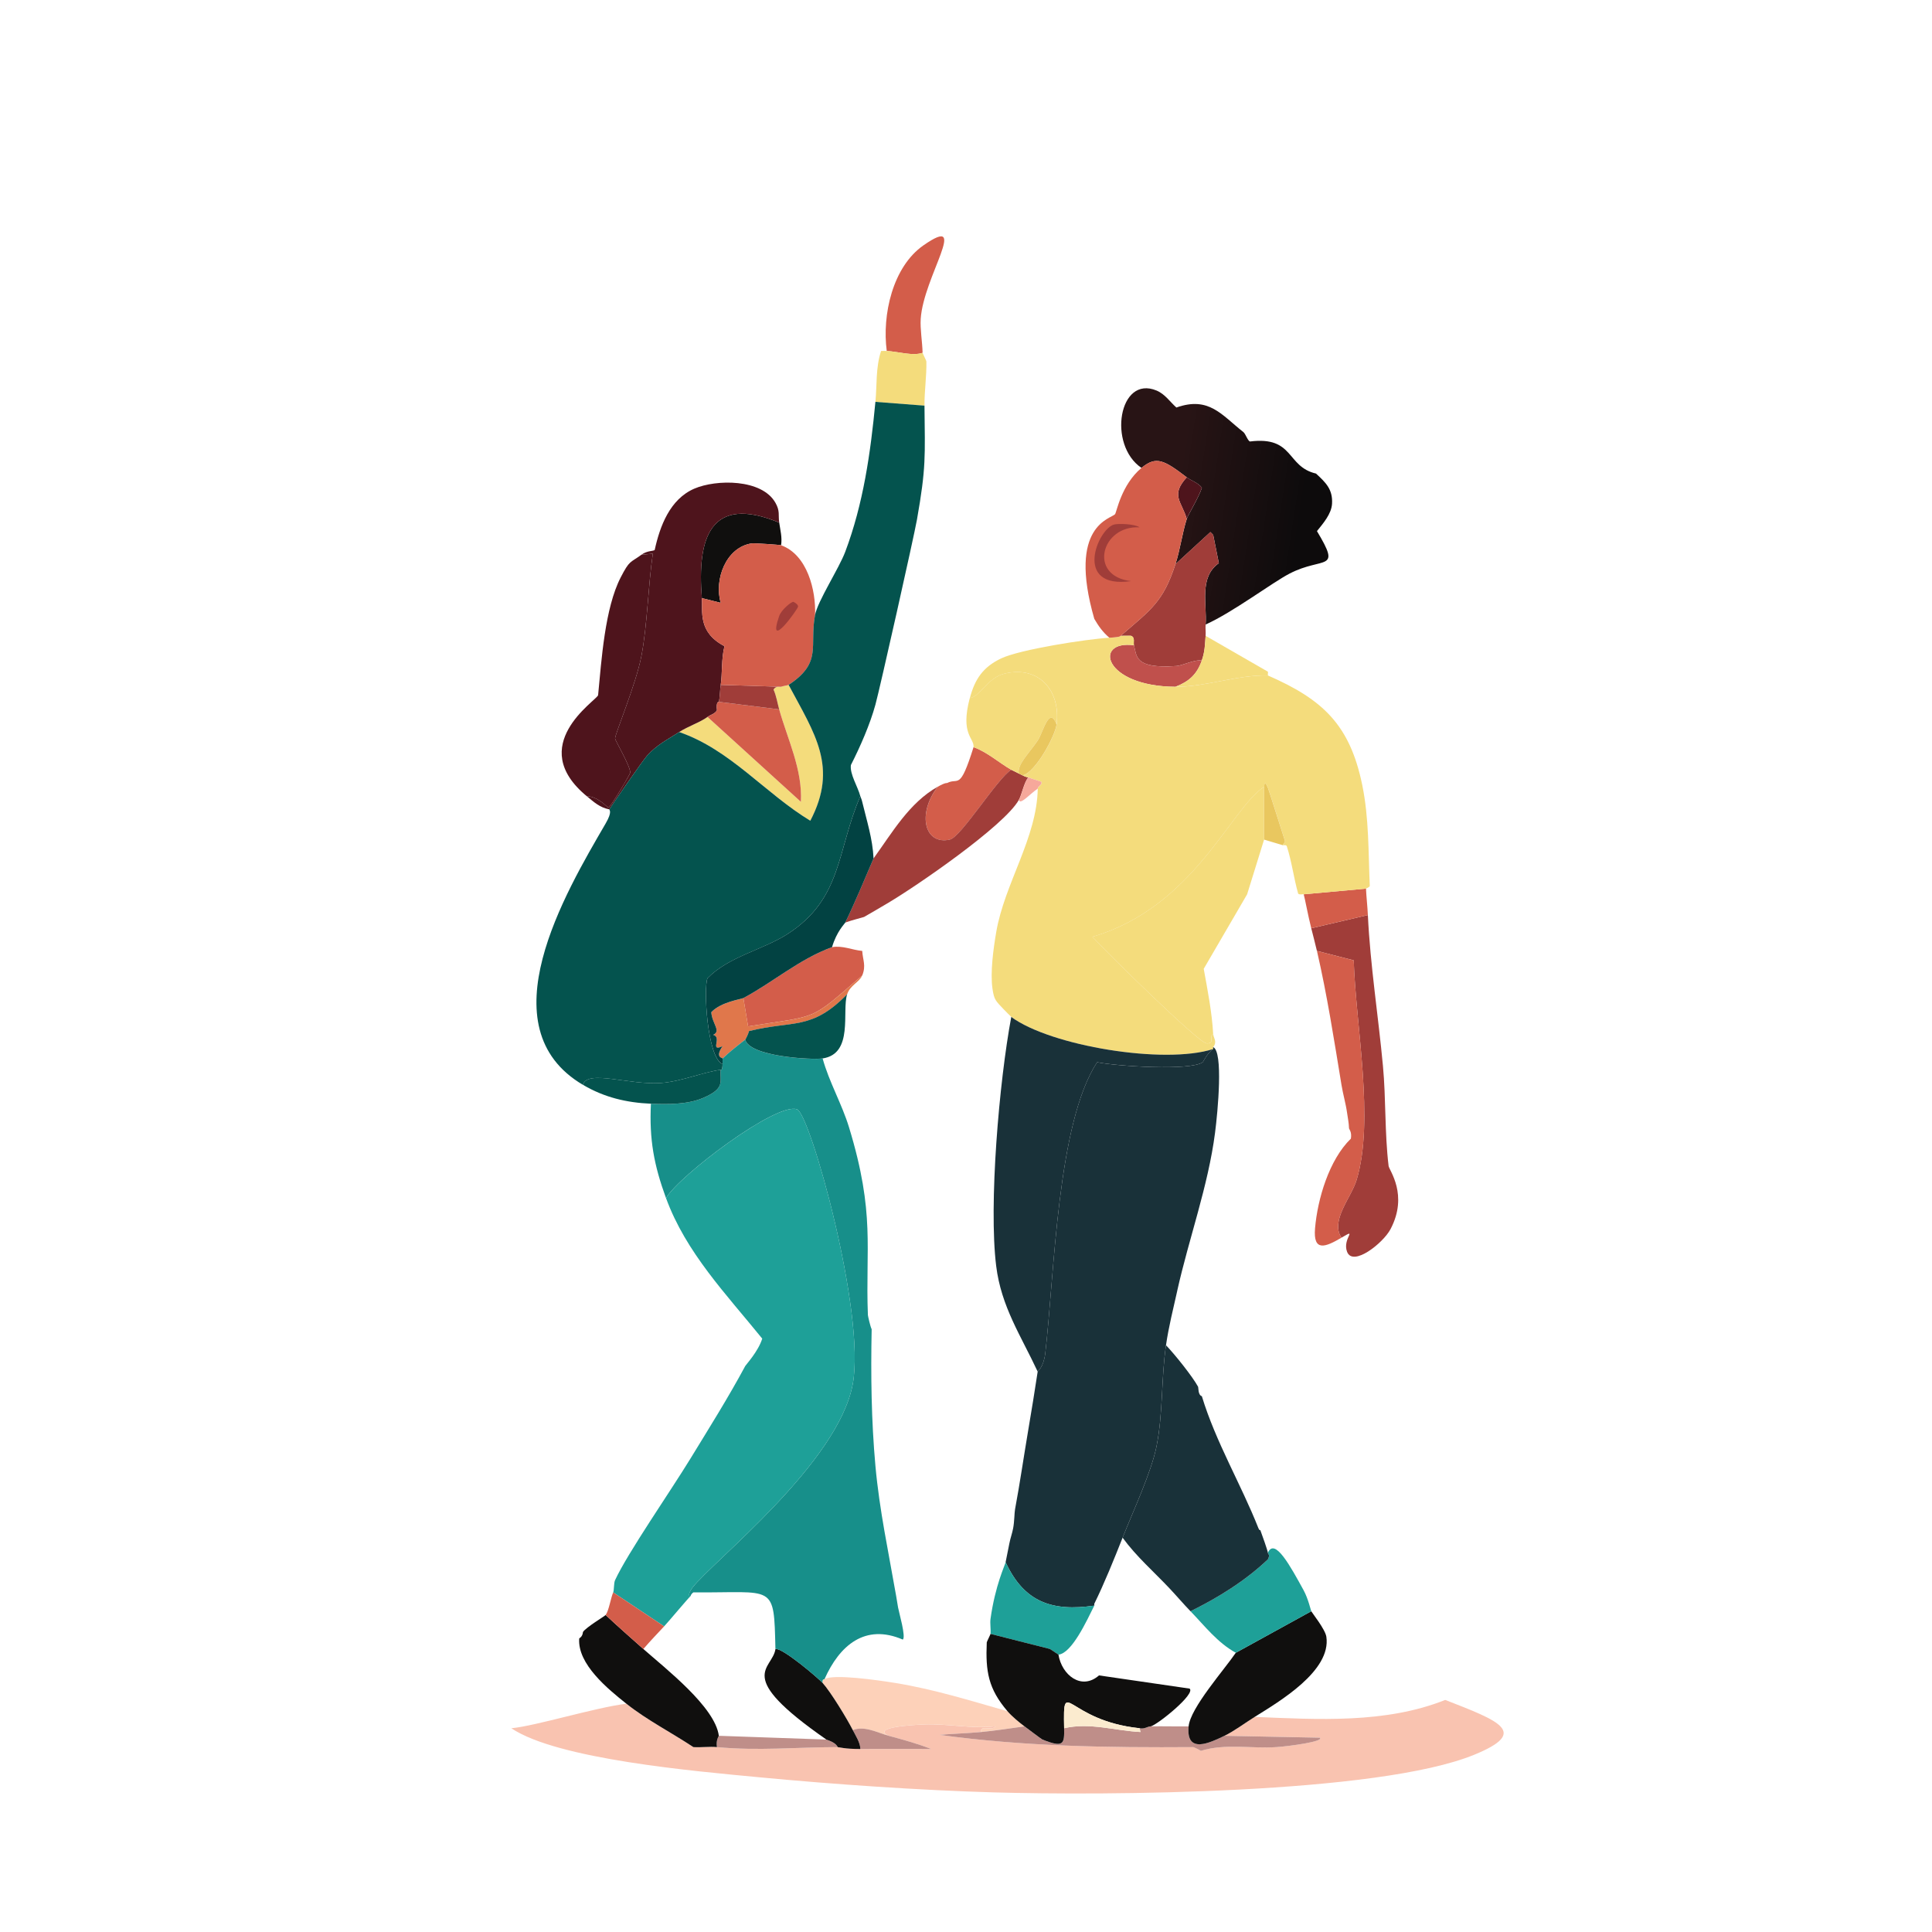 <?xml version="1.0" encoding="UTF-8"?>
<svg id="Layer_1" data-name="Layer 1" xmlns="http://www.w3.org/2000/svg" xmlns:xlink="http://www.w3.org/1999/xlink" viewBox="0 0 1169 1169">
  <defs>
    <style>
      .dance-cls-1 {
        fill: url(#linear-gradient);
      }

      .dance-cls-1, .dance-cls-2, .dance-cls-3, .dance-cls-4, .dance-cls-5, .dance-cls-6, .dance-cls-7, .dance-cls-8, .dance-cls-9, .dance-cls-10, .dance-cls-11, .dance-cls-12, .dance-cls-13, .dance-cls-14, .dance-cls-15, .dance-cls-16, .dance-cls-17, .dance-cls-18, .dance-cls-19 {
        stroke-width: 0px;
      }

      .dance-cls-2 {
        fill: #f9c3b0;
      }

      .dance-cls-3 {
        fill: #4e141c;
      }

      .dance-cls-4 {
        fill: #193139;
      }

      .dance-cls-5 {
        fill: #100f0e;
      }

      .dance-cls-6 {
        fill: #1ea098;
      }

      .dance-cls-7 {
        fill: #178f8a;
      }

      .dance-cls-8 {
        fill: #e0774b;
      }

      .dance-cls-9 {
        fill: #d35d4a;
      }

      .dance-cls-10 {
        fill: #c0504c;
      }

      .dance-cls-11 {
        fill: #bf8e89;
      }

      .dance-cls-12 {
        fill: #a03d39;
      }

      .dance-cls-13 {
        fill: #e9c75f;
      }

      .dance-cls-14 {
        fill: #fbebcf;
      }

      .dance-cls-15 {
        fill: #fdd1b9;
      }

      .dance-cls-16 {
        fill: #f6a89b;
      }

      .dance-cls-17 {
        fill: #f4dc7c;
      }

      .dance-cls-18 {
        fill: #024242;
      }

      .dance-cls-19 {
        fill: #04534e;
      }
    </style>
    <linearGradient id="linear-gradient" x1="710.75" y1="306.21" x2="786.35" y2="317.78" gradientUnits="userSpaceOnUse">
      <stop offset="0" stop-color="#281415"/>
      <stop offset="1" stop-color="#0d0b0c"/>
    </linearGradient>
  </defs>
  <g>
    <path class="dance-cls-2" d="m309.37,1045.71c14.24-1.23,50.85-12.56,69.64-14.84,12.6,10,27.18,17.37,40.53,26.26,4.7.32,9.59-.45,14.27,0,24.69,2.36,48.49.05,73.06,0,.69,0,4.47,1.17,13.7,1.14,14.27-.05,28.54.03,42.81,0-8.34-3.3-17.04-5.64-25.69-7.99-10.83-5.23,15.47-6.6,21.12-6.85,14.18-.63,29.08,2.76,43.38,1.14-2.04,3.13-9.23-1.31-8.56,3.42-8.36.77-16.76,1-25.12,1.71,50.79,7.07,102.3,7.77,153.55,7.42.26,0,3.84,1.73,4.57,2.28,14.57-4.6,30.5-1.28,45.66-2.28,7.71-.51,29.42-3.45,26.26-5.71l-57.65-1.14c5.67-2.72,12.65-7.91,18.27-11.42,38.09,1.56,79.19,4.15,115.3-10.27,32.93,12.84,50.86,19.48,17.69,33.11-58.34,23.98-223.85,24.76-291.11,22.83-44.53-1.28-97.09-4.9-141.56-9.13-39.34-3.74-121.96-10.84-150.12-29.68Z"/>
    <path class="dance-cls-15" d="m609.62,1035.43c2.53,2.96,7.09,6.8,10.27,9.13-8.69,1.19-17.53,2.62-26.26,3.42-.66-4.73,6.52-.29,8.56-3.42-14.3,1.61-29.21-1.77-43.38-1.14-5.65.25-31.95,1.62-21.12,6.85-6.86-1.87-14.58-6.26-21.69-3.42-3.51-6.92-13.53-23.33-18.27-28.54-.42-2.67,1.09-2.17,1.14-2.28,5.27-3.32,32.18.56,42.81,2.28,23.1,3.74,45.47,10.69,67.93,17.12Z"/>
    <path class="dance-cls-11" d="m643.86,1045.71c15.48-3.63,30.81,1.51,46.23,2.28l-.57-2.28c3.06.66,4.73-1.11,6.85-1.14,7.6-.12,15.23.11,22.83,0-1.63,17.09,13.04,9.85,21.69,5.71l57.65,1.14c3.17,2.26-18.55,5.2-26.26,5.71-15.17,1.01-31.1-2.32-45.66,2.28-.72-.55-4.31-2.28-4.57-2.28-51.24.35-102.75-.35-153.55-7.42,8.36-.72,16.76-.94,25.12-1.71,8.73-.81,17.56-2.24,26.26-3.42,2.01,1.48,10.22,7.74,10.85,7.99,12.83,5.13,13.32,2.71,13.13-6.85Z"/>
    <path class="dance-cls-11" d="m500.02,1052.56c.34.23,5.61,1.55,6.85,4.57-24.58.05-48.37,2.36-73.06,0-.7-4.5,1.19-6.51,1.14-6.85q32.54,1.14,65.07,2.28Z"/>
    <path class="dance-cls-11" d="m537.69,1050.27c8.64,2.35,17.34,4.69,25.69,7.99-14.27.03-28.54-.05-42.81,0-.12-4.02-2.78-7.89-4.57-11.42,7.11-2.83,14.83,1.56,21.69,3.42Z"/>
  </g>
  <g>
    <path class="dance-cls-1" d="m699.8,236.31c5.12,2.14,8.05,6.74,11.99,10.27,19.77-6.97,27.38,4.52,40.53,14.84,1.35,1.06,2.61,5.26,4,5.71,26.9-3.34,21.81,15.18,39.96,19.41,5.87,5.41,10.22,9.53,9.7,18.27-.37,6.22-5.44,11.94-9.13,16.55,15.02,25.01,3.91,15.11-16.55,25.69-10.47,5.41-34.43,23.5-50.8,30.82.91-12.24-4.16-28.6,7.99-37.1q-1.71-8.56-3.42-17.12l-1.71-1.71-21.12,19.41c2.9-8.95,4.02-18.46,6.85-27.4.83-2.62,7.55-13.42,9.13-18.84-2.21-3.04-6.57-4.32-9.13-6.28-13.62-10.38-18.48-13.18-27.4-5.71-20.6-13.91-13.75-56.38,9.13-46.81Z"/>
    <path class="dance-cls-9" d="m611.9,465.77c-8.31,5.12-30.4,40.71-37.1,42.24-15.49,3.52-19.95-15.63-7.42-31.96,4.9-2.77,5.43-2.14,5.71-2.28,6.95-3.56,7.52,5.21,15.98-21.69,8.38,3.02,15.26,9.35,22.83,13.7Z"/>
    <path class="dance-cls-12" d="m729.48,377.87c-.17,2.26.17,4.59,0,6.85-.41,5.52-.42,9.45-2.28,14.84-4.57-.5-11.84,3.18-15.41,3.42-25.85,1.8-23.81-6.18-25.69-12.56-.46-1.56.87-4.72-1.71-5.71-.29-.11-4.92.02-6.28,0,18.37-15.92,25.68-20.46,33.11-43.38l21.12-19.41,1.71,1.71q1.71,8.56,3.42,17.12c-12.15,8.5-7.08,24.86-7.99,37.1Z"/>
    <g>
      <path class="dance-cls-12" d="m827.66,553.68c1.47,30.71,6.29,60.79,9.13,91.33,1.86,19.98,1.01,40.64,3.42,60.5.31,2.56,12.13,17.46,1.14,38.24-4.45,8.42-22.69,22.9-26.26,13.7-3.11-8.03,7.06-14.74-3.42-8.56-6.89-10.27,5.89-24.22,9.13-34.82,10.97-35.91-.49-93.84-1.71-133q-11.13-2.85-22.26-5.71c-1.04-4.48-2.29-9.22-3.42-13.7q17.12-4,34.25-7.99Z"/>
      <path class="dance-cls-9" d="m826.52,537.69c.25,5.23.89,10.65,1.14,15.98q-17.12,4-34.25,7.99c-2.03-7.98-3.74-17.61-4.57-20.55q18.84-1.71,37.67-3.42Z"/>
      <path class="dance-cls-9" d="m811.68,748.89c-9.44,5.57-17.25,8.94-15.98-5.71,1.53-17.76,8.49-41.41,21.69-54.23.67-4.13-1.12-5.66-1.14-6.28-.12-3.47-.69-5.85-1.14-9.13-.78-5.68-2.49-11.41-3.42-17.12-4.4-26.79-8.73-54.64-14.84-81.05q11.13,2.85,22.26,5.71c1.22,39.16,12.69,97.09,1.71,133-3.24,10.6-16.02,24.55-9.13,34.82Z"/>
    </g>
    <path class="dance-cls-12" d="m611.9,465.77c.88.51,2.99,1.41,4.57,2.28.71.4,1.56.76,2.28,1.14,2.4,1.26,3.26,1.06,3.42,1.14-2.82,3.79-3.75,10.21-5.71,13.7-8.82,15.74-62.54,52.61-79.91,62.79-2.84,1.66-12.98,7.65-13.7,7.99-.54.26-7.32,1.9-11.42,3.42,6.08-12.55,11.61-25.96,17.12-38.81,11.37-15.71,21.56-33.61,38.81-43.38-12.53,16.34-8.07,35.49,7.42,31.96,6.7-1.53,28.79-37.12,37.1-42.24Z"/>
    <path class="dance-cls-10" d="m686.1,390.43c1.88,6.38-.16,14.36,25.69,12.56,3.57-.25,10.85-3.93,15.41-3.42-2.94,8.54-7.82,12.83-15.98,15.98-43.82-.28-49.77-28.4-25.12-25.12Z"/>
    <g>
      <path class="dance-cls-17" d="m686.1,390.43c-24.66-3.29-18.71,24.84,25.12,25.12,18.31.12,36.98-7.2,55.94-6.85,33.34,14.54,49.62,29.96,57.08,66.21,4.14,20.12,3.68,40.77,4.57,61.08.03.79-2.29,1.57-2.28,1.71q-18.84,1.71-37.67,3.42c-.05-.19-3.12.51-3.42-.57-2.65-9.31-3.78-19.08-6.85-28.54-.33-1-2.24-.45-2.28-.57-.29-.88,1.62-1.38,1.14-2.85-2.4-7.33-9.62-30.42-10.27-31.96-2.37-5.6-2.05-.73-2.28-.57-20.54,13.43-42.63,72.9-103.89,90.76,7.13,8.02,64.34,64.34,69.07,64.5,5.34.18,1.05-3.72,4-5.71.14,2.68,2.61,4.48,0,7.99-.11.36.13.83,0,1.14-29.64,9.54-98.31-1.86-122.15-19.41-.26-.19-3.88-3.83-4.57-4.57-4.86-5.17-5.86-5.65-6.85-12.56-1.42-9.89.56-24.19,2.28-34.25,5.04-29.44,24.62-56.87,25.12-86.76.02-1.5,2.72-2.15,2.28-4-.23-.46-6.31-2.03-7.99-2.85-.16-.08-1.02.12-3.42-1.14,7.95-1.95,19.69-23.97,20.55-30.82,2.57-20.42-10.6-35.75-31.39-30.82-10.37,2.46-15.01,14.08-21.12,14.84,3.03-11.54,8.01-18.76,18.84-23.97,11.37-5.47,52.05-11.79,65.64-12.56,7.53-.42,6.5-1.15,6.85-1.14,1.35.02,5.99-.11,6.28,0,2.58.99,1.25,4.15,1.71,5.71Z"/>
      <path class="dance-cls-17" d="m767.16,406.41c.17.59-.08,1.55,0,2.28-18.96-.36-37.62,6.97-55.94,6.85,8.16-3.15,13.04-7.44,15.98-15.98,1.86-5.39,1.87-9.32,2.28-14.84q18.84,10.85,37.67,21.69Z"/>
      <path class="dance-cls-17" d="m764.87,508.01q-5.14,16.55-10.27,33.11-13.13,22.55-26.26,45.09c2.33,12.79,5.01,26.43,5.71,39.39-2.94,1.99,1.35,5.89-4,5.71-4.73-.16-61.94-56.48-69.07-64.5,61.26-17.86,83.35-77.33,103.89-90.76v31.96Z"/>
      <g>
        <path class="dance-cls-17" d="m639.3,438.37c-4.44-11.68-8.12,4.77-11.42,9.7-4.95,7.41-12.65,14.61-11.42,19.98-1.57-.87-3.69-1.78-4.57-2.28-7.57-4.35-14.45-10.68-22.83-13.7.43-5.84-8.12-7.46-2.28-29.68,6.11-.76,10.75-12.39,21.12-14.84,20.8-4.92,33.96,10.4,31.39,30.82Z"/>
        <path class="dance-cls-13" d="m639.3,438.37c-.86,6.85-12.6,28.88-20.55,30.82-.73-.38-1.57-.75-2.28-1.14-1.24-5.37,6.47-12.57,11.42-19.98,3.29-4.93,6.98-21.39,11.42-9.7Z"/>
      </g>
      <path class="dance-cls-13" d="m776.29,511.44l-11.42-3.42v-31.96c.24-.16-.09-5.03,2.28.57.65,1.55,7.87,24.63,10.27,31.96.48,1.47-1.43,1.98-1.14,2.85Z"/>
    </g>
    <path class="dance-cls-16" d="m627.88,477.19c-4.92,3.34-10.61,10.14-11.42,6.85,1.95-3.49,2.88-9.91,5.71-13.7,1.68.82,7.76,2.39,7.99,2.85.43,1.85-2.26,2.49-2.28,4Z"/>
    <path class="dance-cls-3" d="m718.07,313.94c-3.06-10.54-10.01-14.23,0-25.12,2.57,1.96,6.93,3.24,9.13,6.28-1.58,5.42-8.3,16.22-9.13,18.84Z"/>
    <g>
      <path class="dance-cls-9" d="m718.07,288.83c-10.01,10.88-3.06,14.57,0,25.12-2.83,8.94-3.95,18.45-6.85,27.4-7.43,22.92-14.74,27.46-33.11,43.38-.35,0,.68.72-6.85,1.14-3.93-3.28-6.56-7.02-9.13-11.42-16.4-56.96,10.39-60.53,12.56-63.36,1-1.3,3.75-17.73,15.98-27.97,8.92-7.47,13.78-4.67,27.4,5.71Z"/>
      <path class="dance-cls-12" d="m674.12,317.37c2.61-.69,12.51-.38,15.41,1.71-23.17-1.33-31.4,29.53-5.14,32.54-35.35,4.94-20.18-31.62-10.27-34.25Z"/>
    </g>
    <g>
      <g>
        <path class="dance-cls-5" d="m793.41,974.93c.37.82,8.47,10.93,9.13,15.41,3.07,20.67-28.38,39.15-43.38,48.52-5.62,3.51-12.6,8.7-18.27,11.42-8.65,4.14-23.32,11.39-21.69-5.71,1.07-11.2,21.64-34.33,28.54-44.52q22.83-12.56,45.66-25.12Z"/>
        <path class="dance-cls-6" d="m788.85,962.37c2.62,4.78,4.29,11.95,4.57,12.56q-22.83,12.56-45.66,25.12c-11.18-6.18-18.79-16.21-27.4-25.12,16.94-8.38,33.08-18.38,46.81-31.39,1.54-3.16.1-2.81,0-4,4.13-9.51,13.78,8.42,21.69,22.83Z"/>
      </g>
      <path class="dance-cls-4" d="m712.36,780.86c-2.48,11.13-5.2,21.77-6.85,33.11-2.94,20.25-1.74,41.1-5.71,61.08-3.12,15.71-14.3,39.58-20.55,55.37-5.08,12.82-11.07,27.7-17.12,39.96-.15.31.15.84,0,1.14-25.6,3.72-42.48-2.11-53.66-26.26.75-3.81,1.56-7.6,2.28-11.42.58-3.07,1.71-6.07,2.28-9.13.8-4.28.73-9.23,1.14-11.42,2.99-16.02,5.27-31.92,7.99-47.95,1.99-11.75,3.94-23.6,5.71-35.39.09-.58,3.35-2.15,4.57-10.85,5.66-48.98,7.2-139.36,31.39-176.38,11.72,2.4,56.21,5.35,63.93,0,4.03-7.25,6.09-7.52,6.28-7.99.13-.32-.11-.78,0-1.14,6.23,2.49,2.84,38.89,1.14,51.94-4.18,32.19-15.79,63.76-22.83,95.32Z"/>
      <path class="dance-cls-4" d="m724.92,839.08c.28.53-.08,5.07,2.28,5.71,8.43,27.78,23.68,53.17,34.25,79.91.63,1.61,1.11,1.07,1.14,1.14,1.09,2.89,4.45,12.39,4.57,13.7.1,1.18,1.54.84,0,4-13.73,13.01-29.87,23.01-46.81,31.39-4.25-4.39-8.32-9.19-12.56-13.7-9.6-10.21-20.21-19.38-28.54-30.82,6.25-15.78,17.43-39.65,20.55-55.37,3.97-19.97,2.77-40.82,5.71-61.08,5.33,5.54,16.15,19.06,19.41,25.12Z"/>
      <path class="dance-cls-4" d="m734.05,634.73c-.19.47-2.25.74-6.28,7.99-7.72,5.35-52.21,2.4-63.93,0-24.19,37.02-25.74,127.4-31.39,176.38-1.22,8.7-4.48,10.26-4.57,10.85-10.15-21.77-22.08-39.32-25.12-63.93-4.58-37.12,1.8-111.6,9.13-150.69,23.84,17.55,92.51,28.94,122.15,19.41Z"/>
      <path class="dance-cls-6" d="m662.13,971.5c-4.6,9.21-13.55,28.84-21.69,29.68l-5.14-3.42q-17.98-4.57-35.96-9.13c.27-2.94-.4-6.27,0-9.13,2.83-20.3,8.79-32.51,9.13-34.25,11.18,24.15,28.05,29.98,53.66,26.26Z"/>
      <path class="dance-cls-5" d="m640.44,1001.18c2.01,12.34,13.92,21.85,24.54,12.56q27.4,4,54.8,7.99c3.9,3.03-18.89,21.49-23.4,22.83-2.12.03-3.79,1.81-6.85,1.14-44.5-4.69-46.3-32.6-45.66,0,.19,9.56-.3,11.98-13.13,6.85-.63-.25-8.83-6.51-10.85-7.99-3.18-2.34-7.75-6.17-10.27-9.13-11.67-13.67-13.32-24.1-12.56-41.67.02-.35,2.26-4.86,2.28-5.14q17.98,4.57,35.96,9.13l5.14,3.42Z"/>
    </g>
    <path class="dance-cls-14" d="m689.53,1045.71l.57,2.28c-15.42-.78-30.76-5.92-46.23-2.28-.64-32.6,1.16-4.69,45.66,0Z"/>
  </g>
  <g>
    <path class="dance-cls-9" d="m557.1,192.93c-.4,6.18.93,13.44,1.14,20.55-5.93,2.02-14.2-.62-21.69-1.14-2.89-21.68,3.48-50.87,22.26-63.93,28.35-19.71-.07,19.04-1.71,44.52Z"/>
    <path class="dance-cls-17" d="m536.55,212.34c7.49.52,15.76,3.16,21.69,1.14,0,.28,2.28,4.86,2.28,5.14.21,8.97-1.23,18.09-1.14,26.83q-14.84-1.14-29.68-2.28c.97-10.21.09-20.74,3.42-30.82,1.14.03,2.29-.08,3.42,0Z"/>
    <g>
      <path class="dance-cls-5" d="m366.45,977.21c7.48,6.99,15.18,13.76,22.83,20.55,13.21,11.71,43.45,35.07,45.66,52.51.04.34-1.84,2.35-1.14,6.85-4.68-.45-9.57.32-14.27,0-13.35-8.88-27.93-16.25-40.53-26.26-11.22-8.91-29.63-23.94-28.54-39.39.03-.4,1.94-.76,2.28-4,1.84-2.84,13.19-9.59,13.7-10.27Z"/>
      <path class="dance-cls-5" d="m497.74,1018.31c4.74,5.21,14.76,21.62,18.27,28.54,1.79,3.52,4.44,7.4,4.57,11.42-9.23.03-13.01-1.14-13.7-1.14-1.24-3.02-6.51-4.33-6.85-4.57-56.62-39.33-32.61-42.09-30.82-54.8,4.17-.88,25.7,17.43,28.54,20.55Z"/>
    </g>
    <path class="dance-cls-5" d="m471.48,316.22c.67,4.63,1.86,8.9,1.14,13.7-.83-.3-16.31-1.34-17.69-1.14-15.69,2.23-22.97,22.05-18.84,35.96q-5.71-1.43-11.42-2.85c-2.98-36.18,5.03-62.96,46.81-45.66Z"/>
    <path class="dance-cls-17" d="m477.19,414.4c15.81,29.63,30.15,49.7,13.13,82.2-27.43-16.61-48.42-43.04-79.34-53.66,5.35-3.47,12.7-5.88,17.12-9.13q28.25,25.69,56.51,51.37c1.02-19.69-8.05-37.7-13.13-55.94-1.11-3.99-1.7-8.15-3.42-11.99,1.5-2.54,4.1-1.41,4.57-1.71.47-.3,4.13-.85,4.57-1.14Z"/>
    <g>
      <path class="dance-cls-9" d="m521.71,575.37c.35,5.66,2.44,8.89,0,14.84-32.48,28.09-25.46,23.92-69.07,30.82l-2.85-17.12c18.04-9.62,33.9-23.61,53.66-30.82,6.47-1.11,12.06,1.73,18.27,2.28Z"/>
      <path class="dance-cls-8" d="m521.71,590.21c-1.66,4.05-7.34,5.87-9.13,11.42-21.58,22.06-32.45,15.61-59.36,22.26-.29,1.37-1.92,4.86-2.28,5.14-4.73,3.68-9.36,7.25-13.7,11.42-.01-.45-4.89-.41,0-7.42-8.2,3.76.02-5.45-5.71-6.85,5.04-2.28-.65-6.68-1.14-13.7,5.85-6.24,18.07-7.85,19.41-8.56l2.85,17.12c43.61-6.9,36.59-2.73,69.07-30.82Z"/>
    </g>
    <g>
      <path class="dance-cls-7" d="m497.74,640.44c3.95,14.31,11.64,27.46,15.98,41.67,16.01,52.4,9.83,73.05,11.42,113.59.02.52,1.47,7.08,2.28,8.56-.56,27.79-.21,55.2,2.28,82.77,2.42,26.75,7.98,52.41,12.56,78.77.4,2.31.75,4.56,1.14,6.85.49,2.88,4.92,17.94,2.85,19.41-22.83-9.85-38.27,3.51-47.38,23.97-.05.12-1.56-.39-1.14,2.28-2.84-3.12-24.37-21.43-28.54-20.55-.94-40.21-.21-33.86-49.66-34.25-1.69,1.24-1.59,2.2-1.71,2.28-2.39-.14.82-4.72,1.14-5.14,12.58-16.2,88.18-75.2,97.04-123.29,7.88-42.78-25.7-163-33.68-166.1-12.16-4.74-71.25,39.89-79.34,53.66-7.32-20.07-10.17-35.47-9.13-57.08,9.87.43,22.21.5,31.39-3.42,13.75-5.87,10.26-9.66,10.85-17.12.01-.18.99,1.09,1.14-3.42.04-1.14.03-2.29,0-3.42,4.34-4.16,8.97-7.73,13.7-11.42,2.43,10.35,40.43,12.36,46.81,11.42Z"/>
      <path class="dance-cls-6" d="m417.83,965.79c-1.01.68-12.98,15.05-15.98,18.27q-15.41-10.27-30.82-20.55c.6-1.41.29-5.57,1.14-7.42,7.54-16.35,33.67-53.99,45.66-73.63,11.42-18.7,22.7-36.58,33.11-55.94.47-.87,7.83-8.76,10.27-16.55-21.64-26.75-46.17-52.03-58.22-85.05,8.09-13.76,67.18-58.39,79.34-53.66,7.98,3.11,41.56,123.32,33.68,166.1-8.86,48.09-84.46,107.09-97.04,123.29-.32.42-3.53,5-1.14,5.14Z"/>
    </g>
    <path class="dance-cls-9" d="m401.84,984.06c-4.22,4.52-8.52,9.01-12.56,13.7-7.66-6.79-15.36-13.56-22.83-20.55,1.94-2.59,3.08-10.21,4.57-13.7q15.41,10.27,30.82,20.55Z"/>
    <g>
      <path class="dance-cls-3" d="m471.48,316.22c-41.77-17.29-49.79,9.48-46.81,45.66.65,7.94-2.66,20.55,13.7,29.11-1.93,7.33-1.26,16.73-2.28,23.4-.49,3.22-.43,7.5-1.14,10.27-.07.25-1.74-.64-1.14,5.14-1.43,2.28-3.74,2.55-5.71,4-4.43,3.25-11.78,5.66-17.12,9.13-7.3,4.74-13.36,7.59-19.41,14.27-2.51,2.77-20.39,28.52-22.83,32.54-5.8-1.08-9.36-4.41-13.7-7.99,7.02.15,12.39,6.93,13.13,6.85,1.24-.14,13.02-19.88,13.13-21.12.3-3.61-9.06-19.43-9.13-20.55-.18-2.63,12.64-32.66,15.98-50.23,3.52-18.48,4.05-42.47,6.85-61.65l-6.85.57c3.51-2.56,7.16-2.04,7.99-2.85,3.15-14.38,9.19-30.72,23.97-37.1,13.17-5.69,40.84-6.05,49.09,8.56,2.88,5.11,1.61,7.29,2.28,11.99Z"/>
      <path class="dance-cls-3" d="m355.04,481.76c-37.22-30.71,5.54-57.62,6.85-61.08,2.05-21.16,4.07-52.72,13.7-71.35,5.44-10.52,5.55-8.59,12.56-13.7l6.85-.57c-2.8,19.18-3.33,43.16-6.85,61.65-3.35,17.57-16.16,47.6-15.98,50.23.08,1.12,9.44,16.94,9.13,20.55-.1,1.24-11.89,20.98-13.13,21.12-.74.08-6.11-6.7-13.13-6.85Z"/>
    </g>
    <g>
      <path class="dance-cls-9" d="m471.48,429.24c5.08,18.24,14.15,36.25,13.13,55.94q-28.25-25.69-56.51-51.37c1.96-1.44,4.28-1.72,5.71-4-.6-5.77,1.08-4.88,1.14-5.14q18.27,2.28,36.53,4.57Z"/>
      <path class="dance-cls-12" d="m472.62,415.54c-.47.3-3.07-.83-4.57,1.71,1.72,3.84,2.31,7.99,3.42,11.99q-18.27-2.28-36.53-4.57c.71-2.78.65-7.05,1.14-10.27q18.27.57,36.53,1.14Z"/>
      <g>
        <path class="dance-cls-9" d="m472.62,329.92c15.9,5.73,21.18,27.41,20.55,42.24-3.53,18.93,4.63,28.63-15.98,42.24-.44.29-4.1.84-4.57,1.14q-18.27-.57-36.53-1.14c1.02-6.67.35-16.07,2.28-23.4-16.36-8.56-13.04-21.17-13.7-29.11q5.71,1.43,11.42,2.85c-4.13-13.91,3.15-33.73,18.84-35.96,1.38-.2,16.86.84,17.69,1.14Z"/>
        <path class="dance-cls-12" d="m480.04,364.17c.2.02,2.89,1.37,2.85,2.85-.04,1.46-19.1,27.92-11.42,5.71,1.31-3.8,7.32-8.67,8.56-8.56Z"/>
      </g>
    </g>
    <g>
      <path class="dance-cls-19" d="m559.38,245.44c.31,30.86,1.05,37.3-4.57,69.07-1.83,10.33-22.4,102.01-25.12,111.88-3.3,12.01-9.17,25.37-14.84,36.53-.73,5.55,4.19,12.98,5.71,18.84-14.31,33.17-10.86,61.94-43.95,83.34-14.87,9.62-35.77,13.68-48.52,26.83-2.49,5.67-.21,48.19,9.13,51.94-.16,4.51-1.13,3.24-1.14,3.42-10.92,1.52-23.62,7.02-35.96,7.99-18.85,1.49-44.95-8.37-47.38,1.14-59.01-34.8-10.73-116.1,13.7-158.11,4.38-7.53,2.05-8.18,2.28-8.56,2.44-4.02,20.33-29.77,22.83-32.54,6.05-6.68,12.11-9.53,19.41-14.27,30.92,10.62,51.91,37.05,79.34,53.66,17.02-32.49,2.68-52.57-13.13-82.2,20.61-13.61,12.45-23.31,15.98-42.24,1.57-8.4,14.46-28.14,18.27-38.24,10.98-29.13,15.33-59.95,18.27-90.76q14.84,1.14,29.68,2.28Z"/>
      <path class="dance-cls-18" d="m521.71,485.18c2.73,11.38,6.31,22.41,6.85,34.25-5.51,12.85-11.04,26.26-17.12,38.81-.37.76-5.2,5.34-7.99,14.84-19.76,7.21-35.62,21.2-53.66,30.82-1.34.71-13.56,2.32-19.41,8.56.49,7.02,6.18,11.42,1.14,13.7,5.73,1.4-2.49,10.61,5.71,6.85-4.89,7.01-.01,6.97,0,7.42.03,1.14.04,2.29,0,3.42-9.35-3.75-11.63-46.27-9.13-51.94,12.74-13.15,33.64-17.21,48.52-26.83,33.09-21.4,29.64-50.17,43.95-83.34.22.84.68,1.52,1.14,3.42Z"/>
      <path class="dance-cls-19" d="m436.09,647.29c-.58,7.46,2.9,11.25-10.85,17.12-9.18,3.92-21.52,3.86-31.39,3.42-14.8-.65-28.22-3.82-41.1-11.42,2.42-9.51,28.52.35,47.38-1.14,12.34-.97,25.04-6.47,35.96-7.99Z"/>
      <path class="dance-cls-19" d="m512.58,601.62c-3.3,10.22,4.08,36-14.84,38.81-6.38.95-44.38-1.07-46.81-11.42.36-.28,2-3.77,2.28-5.14,26.92-6.66,37.78-.2,59.36-22.26Z"/>
    </g>
  </g>
</svg>